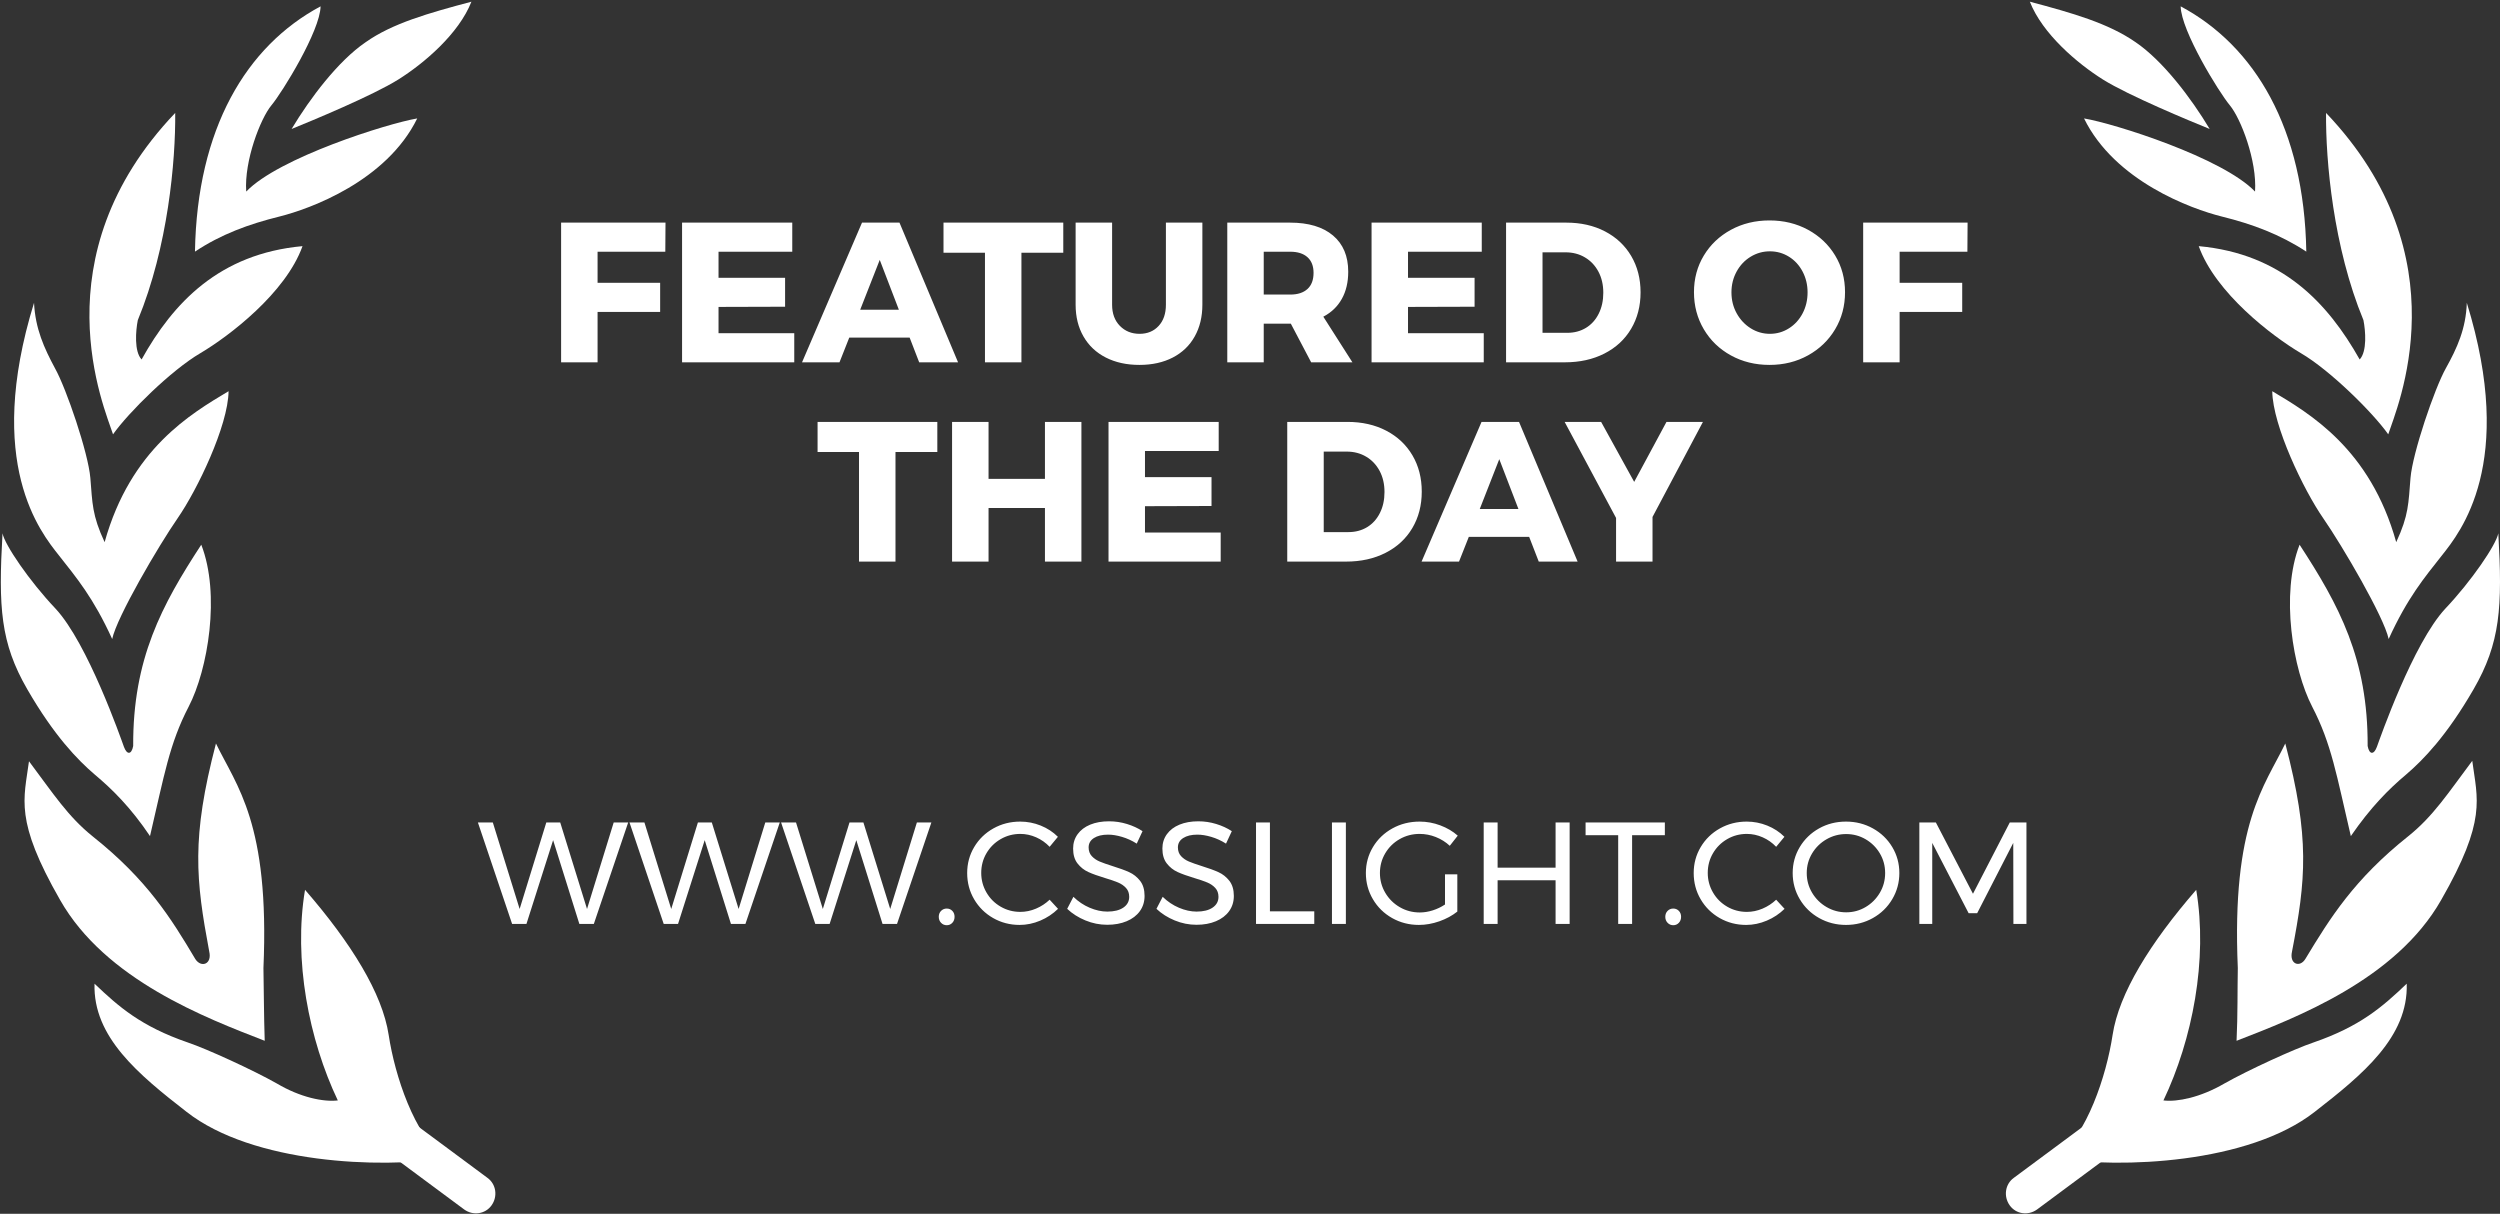 <?xml version="1.0" encoding="UTF-8"?>
<svg width="138px" height="67px" viewBox="0 0 138 67" version="1.1" xmlns="http://www.w3.org/2000/svg" xmlns:xlink="http://www.w3.org/1999/xlink">
    <rect x="0" y="0" width="138" height="67" fill="#333333" stroke="none"/>
    <!-- Generator: Sketch 47 (45396) - http://www.bohemiancoding.com/sketch -->
    <title>Group 11</title>
    <desc>Created with Sketch.</desc>
    <defs></defs>
    <g id="Page-1" stroke="none" stroke-width="1" fill="none" fill-rule="evenodd">
        <g id="Desktop-HD-Copy-13" transform="translate(-964, -134)">
            <g id="Group-11" transform="translate(964, 118)">
                <g id="9-copy">
                    <rect id="Rectangle-path" x="0" y="0" width="139" height="98"></rect>
                    <g id="Group" transform="translate(0, 16)" fill="#FFFFFF">
                        <g transform="translate(110.632, 0)" id="Shape">
                            <path d="M8.79,60.744 C10.391,57.382 11.249,52.97 10.599,49.118 C8.048,52.059 6.332,54.837 5.984,57.125 C5.636,59.413 4.569,62.611 2.899,63.942 C6.378,64.502 13.475,64.245 17.14,61.374 C19.784,59.32 22.312,57.242 22.219,54.3 C20.874,55.584 19.645,56.658 17.07,57.545 C16.027,57.895 13.475,59.063 12.153,59.81 C10.831,60.58 9.556,60.837 8.79,60.744 Z"></path>
                            <path d="M15.887,52.526 C16.653,48.557 16.885,46.27 15.516,41.04 C14.38,43.398 12.548,45.429 12.895,53.437 C12.872,54.557 12.895,56.028 12.826,57.452 C16.073,56.191 21.616,54.09 24.121,49.678 C26.649,45.266 26.116,44.122 25.837,41.998 C24.492,43.795 23.68,45.056 22.312,46.153 C19.32,48.534 17.998,50.659 16.63,52.923 C16.328,53.437 15.725,53.226 15.887,52.526 Z"></path>
                            <path d="M19.134,46.153 C18.346,42.791 18.068,41.064 17.001,39.009 C15.934,36.955 15.238,32.8 16.305,30.068 C18.485,33.407 20.085,36.371 20.062,41.18 C20.155,41.671 20.41,41.671 20.572,41.227 C20.735,40.784 22.567,35.508 24.353,33.593 C25.791,32.076 27.159,30.068 27.275,29.438 C27.507,33.523 27.391,35.484 25.907,38.052 C24.423,40.62 23.124,41.951 22.196,42.745 C21.222,43.562 20.225,44.566 19.134,46.153 Z"></path>
                            <path d="M25.536,16.715 C28.273,25.586 25.165,29.391 24.167,30.652 C23.193,31.889 22.266,32.986 21.222,35.274 C20.967,34.06 18.671,30.138 17.604,28.598 C16.537,27.057 14.821,23.508 14.797,21.594 C16.862,22.831 20.201,24.769 21.639,29.928 C22.335,28.434 22.312,27.78 22.428,26.38 C22.544,25.002 23.75,21.454 24.376,20.333 C25.002,19.213 25.489,18.139 25.536,16.715 Z"></path>
                            <path d="M10.738,13.587 C11.666,16.178 14.797,18.559 16.374,19.493 C17.975,20.427 20.341,22.761 21.199,23.975 C21.663,22.528 25.35,14.194 17.766,6.233 C17.743,8.871 18.16,13.633 19.83,17.672 C19.946,18.256 20.039,19.4 19.622,19.843 C17.859,16.715 15.331,14.007 10.738,13.587 Z"></path>
                            <path d="M9.741,0.35 C13.846,2.545 16.56,7.097 16.676,13.89 C15.215,12.933 13.707,12.373 12.014,11.953 C10.321,11.532 6.1,9.992 4.407,6.537 C6.077,6.817 12.061,8.708 13.846,10.575 C13.962,8.871 13.058,6.537 12.455,5.813 C11.852,5.089 9.764,1.704 9.741,0.35 Z"></path>
                            <path d="M1.415,0.093 C2.111,1.868 4.036,3.502 5.45,4.389 C6.865,5.276 10.251,6.677 11.342,7.12 C10.321,5.416 8.767,3.362 7.259,2.334 C5.752,1.284 3.781,0.724 1.415,0.093 Z"></path>
                            <g transform="translate(0, 60.463)">
                                <path d="M6.819,1.261 L1.16,5.439"></path>
                                <path d="M6.169,0.374 L0.533,4.552 C0.046,4.902 -0.046,5.579 0.302,6.07 C0.649,6.56 1.322,6.653 1.809,6.303 L7.445,2.124 C7.932,1.774 8.025,1.097 7.677,0.607 C7.329,0.14 6.656,0.023 6.169,0.374 Z"></path>
                            </g>
                        </g>
                        <g id="Shape">
                            <path d="M18.647,60.744 C17.047,57.382 16.189,52.97 16.838,49.118 C19.39,52.059 21.106,54.837 21.454,57.125 C21.802,59.413 22.869,62.611 24.538,63.942 C21.059,64.502 13.962,64.245 10.298,61.374 C7.654,59.32 5.126,57.242 5.218,54.3 C6.564,55.584 7.793,56.658 10.367,57.545 C11.411,57.895 13.962,59.063 15.284,59.81 C16.583,60.58 17.859,60.837 18.647,60.744 Z"></path>
                            <path d="M11.55,52.526 C10.808,48.557 10.553,46.27 11.921,41.04 C13.058,43.398 14.89,45.429 14.542,53.437 C14.565,54.557 14.565,56.028 14.612,57.452 C11.365,56.191 5.822,54.09 3.317,49.678 C0.789,45.266 1.322,44.122 1.6,42.021 C2.946,43.818 3.757,45.079 5.126,46.176 C8.118,48.557 9.44,50.682 10.785,52.946 C11.11,53.437 11.713,53.226 11.55,52.526 Z"></path>
                            <path d="M8.28,46.153 C9.069,42.791 9.347,41.064 10.414,39.009 C11.481,36.955 12.176,32.8 11.11,30.068 C8.929,33.407 7.329,36.371 7.352,41.18 C7.259,41.671 7.004,41.671 6.842,41.227 C6.68,40.784 4.847,35.508 3.062,33.593 C1.624,32.076 0.255,30.068 0.139,29.438 C-0.093,33.523 0.023,35.484 1.508,38.052 C2.992,40.62 4.291,41.951 5.218,42.745 C6.193,43.562 7.213,44.566 8.28,46.153 Z"></path>
                            <path d="M1.879,16.715 C-0.858,25.586 2.25,29.391 3.247,30.652 C4.221,31.889 5.149,32.986 6.193,35.274 C6.448,34.06 8.744,30.138 9.811,28.598 C10.878,27.057 12.594,23.508 12.617,21.594 C10.553,22.831 7.213,24.769 5.775,29.928 C5.079,28.434 5.103,27.78 4.987,26.38 C4.871,25.002 3.665,21.454 3.038,20.333 C2.435,19.213 1.948,18.139 1.879,16.715 Z"></path>
                            <path d="M16.699,13.587 C15.771,16.178 12.64,18.559 11.063,19.493 C9.463,20.427 7.097,22.761 6.239,23.975 C5.775,22.528 2.087,14.194 9.672,6.233 C9.695,8.871 9.277,13.633 7.607,17.672 C7.491,18.256 7.399,19.4 7.816,19.843 C9.556,16.715 12.107,14.007 16.699,13.587 Z"></path>
                            <path d="M17.696,0.35 C13.591,2.545 10.878,7.097 10.762,13.89 C12.2,12.933 13.73,12.373 15.424,11.953 C17.117,11.532 21.338,9.992 23.031,6.537 C21.384,6.817 15.377,8.708 13.591,10.575 C13.475,8.871 14.38,6.537 14.983,5.813 C15.586,5.089 17.673,1.704 17.696,0.35 Z"></path>
                            <path d="M26.023,0.093 C25.327,1.868 23.402,3.502 21.987,4.389 C20.572,5.276 17.186,6.677 16.096,7.12 C17.117,5.416 18.671,3.362 20.178,2.334 C21.663,1.284 23.657,0.724 26.023,0.093 Z"></path>
                            <g transform="translate(19.482, 60.463)">
                                <path d="M1.136,1.261 L6.772,5.439"></path>
                                <path d="M0.278,0.607 C-0.07,1.097 0.023,1.774 0.51,2.124 L6.146,6.303 C6.633,6.653 7.306,6.56 7.654,6.07 C8.002,5.579 7.909,4.902 7.422,4.552 L1.786,0.374 C1.299,0.023 0.626,0.14 0.278,0.607 Z"></path>
                            </g>
                        </g>
                    </g>
                </g>
                <path d="M30.973,28.289 L36.736,28.289 L36.725,29.895 L32.986,29.895 L32.986,31.611 L36.44,31.611 L36.44,33.217 L32.986,33.217 L32.986,36 L30.973,36 L30.973,28.289 Z M37.65,28.289 L43.733,28.289 L43.733,29.895 L39.663,29.895 L39.663,31.336 L43.337,31.336 L43.337,32.931 L39.663,32.942 L39.663,34.394 L43.843,34.394 L43.843,36 L37.65,36 L37.65,28.289 Z M50.739,36 L50.212,34.636 L46.879,34.636 L46.34,36 L44.272,36 L47.583,28.289 L49.651,28.289 L52.885,36 L50.739,36 Z M47.483,33.096 L49.617,33.096 L48.562,30.346 L47.483,33.096 Z M52.081,28.289 L58.693,28.289 L58.693,29.95 L56.383,29.95 L56.383,36 L54.37,36 L54.37,29.95 L52.081,29.95 L52.081,28.289 Z M61.816,33.987 C62.103,34.28 62.465,34.427 62.906,34.427 C63.338,34.427 63.688,34.282 63.956,33.992 C64.224,33.703 64.358,33.312 64.358,32.821 L64.358,28.289 L66.371,28.289 L66.371,32.821 C66.371,33.488 66.229,34.073 65.947,34.575 C65.665,35.078 65.261,35.465 64.737,35.736 C64.213,36.007 63.599,36.143 62.895,36.143 C62.19,36.143 61.573,36.007 61.041,35.736 C60.509,35.465 60.099,35.078 59.809,34.575 C59.519,34.073 59.374,33.488 59.374,32.821 L59.374,28.289 L61.388,28.289 L61.388,32.821 C61.388,33.305 61.53,33.694 61.816,33.987 Z M72.376,36 L71.254,33.866 L69.758,33.866 L69.758,36 L67.746,36 L67.746,28.289 L71.21,28.289 C72.23,28.289 73.02,28.525 73.581,28.998 C74.142,29.472 74.422,30.137 74.422,30.995 C74.422,31.574 74.305,32.075 74.07,32.496 C73.836,32.918 73.495,33.246 73.047,33.481 L74.653,36 L72.376,36 Z M69.758,32.26 L71.222,32.26 C71.632,32.26 71.949,32.157 72.173,31.952 C72.397,31.747 72.508,31.45 72.508,31.061 C72.508,30.687 72.397,30.399 72.173,30.198 C71.949,29.996 71.632,29.895 71.222,29.895 L69.758,29.895 L69.758,32.26 Z M75.71,28.289 L81.793,28.289 L81.793,29.895 L77.722,29.895 L77.722,31.336 L81.397,31.336 L81.397,32.931 L77.722,32.942 L77.722,34.394 L81.903,34.394 L81.903,36 L75.71,36 L75.71,28.289 Z M88.596,28.773 C89.216,29.096 89.698,29.548 90.043,30.131 C90.387,30.715 90.559,31.384 90.559,32.139 C90.559,32.894 90.385,33.565 90.037,34.152 C89.689,34.739 89.197,35.193 88.563,35.516 C87.929,35.839 87.201,36 86.379,36 L83.135,36 L83.135,28.289 L86.457,28.289 C87.263,28.289 87.976,28.45 88.596,28.773 Z M87.546,34.097 C87.846,33.914 88.081,33.653 88.249,33.316 C88.418,32.979 88.502,32.594 88.502,32.161 C88.502,31.721 88.413,31.332 88.233,30.995 C88.053,30.658 87.806,30.396 87.49,30.209 C87.175,30.021 86.816,29.928 86.412,29.928 L85.147,29.928 L85.147,34.372 L86.511,34.372 C86.9,34.372 87.245,34.28 87.546,34.097 Z M99.805,28.685 C100.439,29.03 100.938,29.503 101.301,30.104 C101.664,30.705 101.846,31.38 101.846,32.128 C101.846,32.883 101.664,33.565 101.301,34.174 C100.938,34.783 100.439,35.263 99.805,35.615 C99.171,35.967 98.461,36.143 97.677,36.143 C96.892,36.143 96.182,35.969 95.548,35.62 C94.914,35.272 94.415,34.792 94.052,34.179 C93.689,33.567 93.507,32.883 93.507,32.128 C93.507,31.38 93.689,30.705 94.052,30.104 C94.415,29.503 94.914,29.03 95.548,28.685 C96.182,28.34 96.892,28.168 97.677,28.168 C98.461,28.168 99.171,28.34 99.805,28.685 Z M96.637,30.17 C96.311,30.368 96.052,30.641 95.862,30.989 C95.671,31.338 95.576,31.721 95.576,32.139 C95.576,32.564 95.673,32.951 95.867,33.3 C96.061,33.648 96.32,33.923 96.642,34.124 C96.965,34.326 97.317,34.427 97.698,34.427 C98.08,34.427 98.43,34.326 98.749,34.124 C99.068,33.923 99.319,33.648 99.502,33.3 C99.686,32.951 99.778,32.564 99.778,32.139 C99.778,31.721 99.686,31.338 99.502,30.989 C99.319,30.641 99.068,30.368 98.749,30.17 C98.43,29.972 98.08,29.873 97.698,29.873 C97.317,29.873 96.963,29.972 96.637,30.17 Z M102.847,28.289 L108.611,28.289 L108.6,29.895 L104.859,29.895 L104.859,31.611 L108.314,31.611 L108.314,33.217 L104.859,33.217 L104.859,36 L102.847,36 L102.847,28.289 Z M45.13,39.289 L51.74,39.289 L51.74,40.95 L49.431,40.95 L49.431,47 L47.417,47 L47.417,40.95 L45.13,40.95 L45.13,39.289 Z M52.554,39.289 L54.568,39.289 L54.568,42.435 L57.681,42.435 L57.681,39.289 L59.694,39.289 L59.694,47 L57.681,47 L57.681,44.041 L54.568,44.041 L54.568,47 L52.554,47 L52.554,39.289 Z M61.19,39.289 L67.272,39.289 L67.272,40.895 L63.203,40.895 L63.203,42.336 L66.876,42.336 L66.876,43.931 L63.203,43.942 L63.203,45.394 L67.382,45.394 L67.382,47 L61.19,47 L61.19,39.289 Z M76.518,39.773 C77.138,40.096 77.62,40.548 77.965,41.132 C78.309,41.715 78.481,42.384 78.481,43.139 C78.481,43.894 78.307,44.565 77.959,45.152 C77.611,45.739 77.119,46.193 76.485,46.516 C75.851,46.839 75.123,47 74.302,47 L71.056,47 L71.056,39.289 L74.379,39.289 C75.185,39.289 75.898,39.45 76.518,39.773 Z M75.468,45.097 C75.768,44.914 76.003,44.653 76.171,44.316 C76.34,43.979 76.424,43.594 76.424,43.161 C76.424,42.721 76.335,42.332 76.155,41.995 C75.975,41.658 75.728,41.396 75.412,41.209 C75.097,41.021 74.738,40.928 74.335,40.928 L73.07,40.928 L73.07,45.372 L74.433,45.372 C74.822,45.372 75.167,45.28 75.468,45.097 Z M84.939,47 L84.41,45.636 L81.078,45.636 L80.538,47 L78.471,47 L81.781,39.289 L83.85,39.289 L87.084,47 L84.939,47 Z M81.683,44.096 L83.817,44.096 L82.76,41.346 L81.683,44.096 Z M94.002,39.289 L91.219,44.536 L91.219,47 L89.207,47 L89.207,44.591 L86.368,39.289 L88.382,39.289 L90.207,42.6 L91.99,39.289 L94.002,39.289 Z" id="FEATURED-OF-THE-DAY" fill="#FFFFFF"></path>
                <path d="M33.876,61.4 L34.676,61.4 L32.78,67 L31.98,67 L30.532,62.376 L29.06,67 L28.268,67 L26.38,61.4 L27.204,61.4 L28.684,66.176 L30.156,61.4 L30.924,61.4 L32.404,66.176 L33.876,61.4 Z M42.244,61.4 L43.044,61.4 L41.148,67 L40.348,67 L38.9,62.376 L37.428,67 L36.636,67 L34.748,61.4 L35.572,61.4 L37.052,66.176 L38.524,61.4 L39.292,61.4 L40.772,66.176 L42.244,61.4 Z M50.612,61.4 L51.412,61.4 L49.516,67 L48.716,67 L47.268,62.376 L45.796,67 L45.004,67 L43.116,61.4 L43.94,61.4 L45.42,66.176 L46.892,61.4 L47.66,61.4 L49.14,66.176 L50.612,61.4 Z M52.568,66.28 C52.651,66.365 52.692,66.475 52.692,66.608 C52.692,66.741 52.651,66.852 52.568,66.94 C52.485,67.028 52.383,67.072 52.26,67.072 C52.137,67.072 52.033,67.028 51.948,66.94 C51.863,66.852 51.82,66.741 51.82,66.608 C51.82,66.475 51.863,66.365 51.948,66.28 C52.033,66.195 52.137,66.152 52.26,66.152 C52.383,66.152 52.485,66.195 52.568,66.28 Z M57.196,62.22 C56.913,62.095 56.623,62.032 56.324,62.032 C55.929,62.032 55.567,62.128 55.236,62.32 C54.905,62.512 54.644,62.772 54.452,63.1 C54.26,63.428 54.164,63.789 54.164,64.184 C54.164,64.573 54.26,64.933 54.452,65.264 C54.644,65.595 54.905,65.856 55.236,66.048 C55.567,66.24 55.929,66.336 56.324,66.336 C56.617,66.336 56.905,66.276 57.188,66.156 C57.471,66.036 57.721,65.872 57.94,65.664 L58.404,66.168 C58.121,66.445 57.793,66.663 57.42,66.82 C57.047,66.977 56.668,67.056 56.284,67.056 C55.751,67.056 55.263,66.929 54.82,66.676 C54.377,66.423 54.028,66.077 53.772,65.64 C53.516,65.203 53.388,64.72 53.388,64.192 C53.388,63.669 53.517,63.191 53.776,62.756 C54.035,62.321 54.388,61.979 54.836,61.728 C55.284,61.477 55.777,61.352 56.316,61.352 C56.705,61.352 57.083,61.425 57.448,61.572 C57.813,61.719 58.129,61.925 58.396,62.192 L57.94,62.744 C57.727,62.52 57.479,62.345 57.196,62.22 Z M61.936,62.196 C61.656,62.113 61.399,62.072 61.164,62.072 C60.839,62.072 60.579,62.135 60.384,62.26 C60.189,62.385 60.092,62.557 60.092,62.776 C60.092,62.973 60.151,63.135 60.268,63.26 C60.385,63.385 60.529,63.484 60.7,63.556 C60.871,63.628 61.108,63.712 61.412,63.808 C61.791,63.925 62.097,64.037 62.332,64.144 C62.567,64.251 62.767,64.409 62.932,64.62 C63.097,64.831 63.18,65.109 63.18,65.456 C63.18,65.776 63.093,66.056 62.92,66.296 C62.747,66.536 62.504,66.721 62.192,66.852 C61.88,66.983 61.521,67.048 61.116,67.048 C60.705,67.048 60.305,66.968 59.916,66.808 C59.527,66.648 59.191,66.435 58.908,66.168 L59.252,65.504 C59.519,65.765 59.819,65.967 60.152,66.108 C60.485,66.249 60.809,66.32 61.124,66.32 C61.497,66.32 61.792,66.247 62.008,66.1 C62.224,65.953 62.332,65.755 62.332,65.504 C62.332,65.307 62.273,65.144 62.156,65.016 C62.039,64.888 61.891,64.787 61.712,64.712 C61.533,64.637 61.292,64.555 60.988,64.464 C60.615,64.352 60.311,64.243 60.076,64.136 C59.841,64.029 59.643,63.872 59.48,63.664 C59.317,63.456 59.236,63.181 59.236,62.84 C59.236,62.541 59.319,62.277 59.484,62.048 C59.649,61.819 59.881,61.643 60.18,61.52 C60.479,61.397 60.825,61.336 61.22,61.336 C61.556,61.336 61.885,61.385 62.208,61.484 C62.531,61.583 62.817,61.715 63.068,61.88 L62.748,62.568 C62.487,62.403 62.216,62.279 61.936,62.196 Z M66.864,62.196 C66.584,62.113 66.327,62.072 66.092,62.072 C65.767,62.072 65.507,62.135 65.312,62.26 C65.117,62.385 65.02,62.557 65.02,62.776 C65.02,62.973 65.079,63.135 65.196,63.26 C65.313,63.385 65.457,63.484 65.628,63.556 C65.799,63.628 66.036,63.712 66.34,63.808 C66.719,63.925 67.025,64.037 67.26,64.144 C67.495,64.251 67.695,64.409 67.86,64.62 C68.025,64.831 68.108,65.109 68.108,65.456 C68.108,65.776 68.021,66.056 67.848,66.296 C67.675,66.536 67.432,66.721 67.12,66.852 C66.808,66.983 66.449,67.048 66.044,67.048 C65.633,67.048 65.233,66.968 64.844,66.808 C64.455,66.648 64.119,66.435 63.836,66.168 L64.18,65.504 C64.447,65.765 64.747,65.967 65.08,66.108 C65.413,66.249 65.737,66.32 66.052,66.32 C66.425,66.32 66.72,66.247 66.936,66.1 C67.152,65.953 67.26,65.755 67.26,65.504 C67.26,65.307 67.201,65.144 67.084,65.016 C66.967,64.888 66.819,64.787 66.64,64.712 C66.461,64.637 66.22,64.555 65.916,64.464 C65.543,64.352 65.239,64.243 65.004,64.136 C64.769,64.029 64.571,63.872 64.408,63.664 C64.245,63.456 64.164,63.181 64.164,62.84 C64.164,62.541 64.247,62.277 64.412,62.048 C64.577,61.819 64.809,61.643 65.108,61.52 C65.407,61.397 65.753,61.336 66.148,61.336 C66.484,61.336 66.813,61.385 67.136,61.484 C67.459,61.583 67.745,61.715 67.996,61.88 L67.676,62.568 C67.415,62.403 67.144,62.279 66.864,62.196 Z M69.332,61.4 L70.1,61.4 L70.1,66.304 L72.548,66.304 L72.548,67 L69.332,67 L69.332,61.4 Z M73.524,61.4 L74.292,61.4 L74.292,67 L73.524,67 L73.524,61.4 Z M79.764,64.264 L80.444,64.264 L80.444,66.32 C80.161,66.544 79.831,66.723 79.452,66.856 C79.073,66.989 78.697,67.056 78.324,67.056 C77.785,67.056 77.292,66.929 76.844,66.676 C76.396,66.423 76.043,66.076 75.784,65.636 C75.525,65.196 75.396,64.715 75.396,64.192 C75.396,63.669 75.527,63.191 75.788,62.756 C76.049,62.321 76.407,61.979 76.86,61.728 C77.313,61.477 77.815,61.352 78.364,61.352 C78.753,61.352 79.133,61.421 79.504,61.56 C79.875,61.699 80.196,61.888 80.468,62.128 L80.028,62.688 C79.804,62.48 79.547,62.319 79.256,62.204 C78.965,62.089 78.668,62.032 78.364,62.032 C77.964,62.032 77.596,62.128 77.26,62.32 C76.924,62.512 76.659,62.773 76.464,63.104 C76.269,63.435 76.172,63.797 76.172,64.192 C76.172,64.587 76.271,64.951 76.468,65.284 C76.665,65.617 76.932,65.881 77.268,66.076 C77.604,66.271 77.972,66.368 78.372,66.368 C78.607,66.368 78.845,66.329 79.088,66.252 C79.331,66.175 79.556,66.067 79.764,65.928 L79.764,64.264 Z M81.9,61.4 L82.668,61.4 L82.668,63.896 L85.868,63.896 L85.868,61.4 L86.644,61.4 L86.644,67 L85.868,67 L85.868,64.592 L82.668,64.592 L82.668,67 L81.9,67 L81.9,61.4 Z M87.524,61.4 L91.9,61.4 L91.9,62.104 L90.092,62.104 L90.092,67 L89.324,67 L89.324,62.104 L87.524,62.104 L87.524,61.4 Z M92.672,66.28 C92.755,66.365 92.796,66.475 92.796,66.608 C92.796,66.741 92.755,66.852 92.672,66.94 C92.589,67.028 92.487,67.072 92.364,67.072 C92.241,67.072 92.137,67.028 92.052,66.94 C91.967,66.852 91.924,66.741 91.924,66.608 C91.924,66.475 91.967,66.365 92.052,66.28 C92.137,66.195 92.241,66.152 92.364,66.152 C92.487,66.152 92.589,66.195 92.672,66.28 Z M97.3,62.22 C97.017,62.095 96.727,62.032 96.428,62.032 C96.033,62.032 95.671,62.128 95.34,62.32 C95.009,62.512 94.748,62.772 94.556,63.1 C94.364,63.428 94.268,63.789 94.268,64.184 C94.268,64.573 94.364,64.933 94.556,65.264 C94.748,65.595 95.009,65.856 95.34,66.048 C95.671,66.24 96.033,66.336 96.428,66.336 C96.721,66.336 97.009,66.276 97.292,66.156 C97.575,66.036 97.825,65.872 98.044,65.664 L98.508,66.168 C98.225,66.445 97.897,66.663 97.524,66.82 C97.151,66.977 96.772,67.056 96.388,67.056 C95.855,67.056 95.367,66.929 94.924,66.676 C94.481,66.423 94.132,66.077 93.876,65.64 C93.62,65.203 93.492,64.72 93.492,64.192 C93.492,63.669 93.621,63.191 93.88,62.756 C94.139,62.321 94.492,61.979 94.94,61.728 C95.388,61.477 95.881,61.352 96.42,61.352 C96.809,61.352 97.187,61.425 97.552,61.572 C97.917,61.719 98.233,61.925 98.5,62.192 L98.044,62.744 C97.831,62.52 97.583,62.345 97.3,62.22 Z M103.384,61.728 C103.835,61.979 104.191,62.321 104.452,62.756 C104.713,63.191 104.844,63.669 104.844,64.192 C104.844,64.715 104.713,65.196 104.452,65.636 C104.191,66.076 103.835,66.423 103.384,66.676 C102.933,66.929 102.439,67.056 101.9,67.056 C101.361,67.056 100.867,66.929 100.416,66.676 C99.965,66.423 99.609,66.076 99.348,65.636 C99.087,65.196 98.956,64.715 98.956,64.192 C98.956,63.669 99.087,63.191 99.348,62.756 C99.609,62.321 99.964,61.979 100.412,61.728 C100.86,61.477 101.356,61.352 101.9,61.352 C102.439,61.352 102.933,61.477 103.384,61.728 Z M100.824,62.328 C100.491,62.52 100.225,62.78 100.028,63.108 C99.831,63.436 99.732,63.797 99.732,64.192 C99.732,64.587 99.831,64.949 100.028,65.28 C100.225,65.611 100.491,65.873 100.824,66.068 C101.157,66.263 101.519,66.36 101.908,66.36 C102.297,66.36 102.656,66.263 102.984,66.068 C103.312,65.873 103.573,65.611 103.768,65.28 C103.963,64.949 104.06,64.587 104.06,64.192 C104.06,63.797 103.963,63.436 103.768,63.108 C103.573,62.78 103.312,62.52 102.984,62.328 C102.656,62.136 102.297,62.04 101.908,62.04 C101.519,62.04 101.157,62.136 100.824,62.328 Z M105.948,61.4 L106.86,61.4 L108.908,65.336 L110.94,61.4 L111.86,61.4 L111.86,67 L111.14,67 L111.132,62.528 L109.14,66.408 L108.668,66.408 L106.66,62.528 L106.66,67 L105.948,67 L105.948,61.4 Z" id="www.csslight.com" fill="#FFFFFF"></path>
            </g>
        </g>
    </g>
</svg>